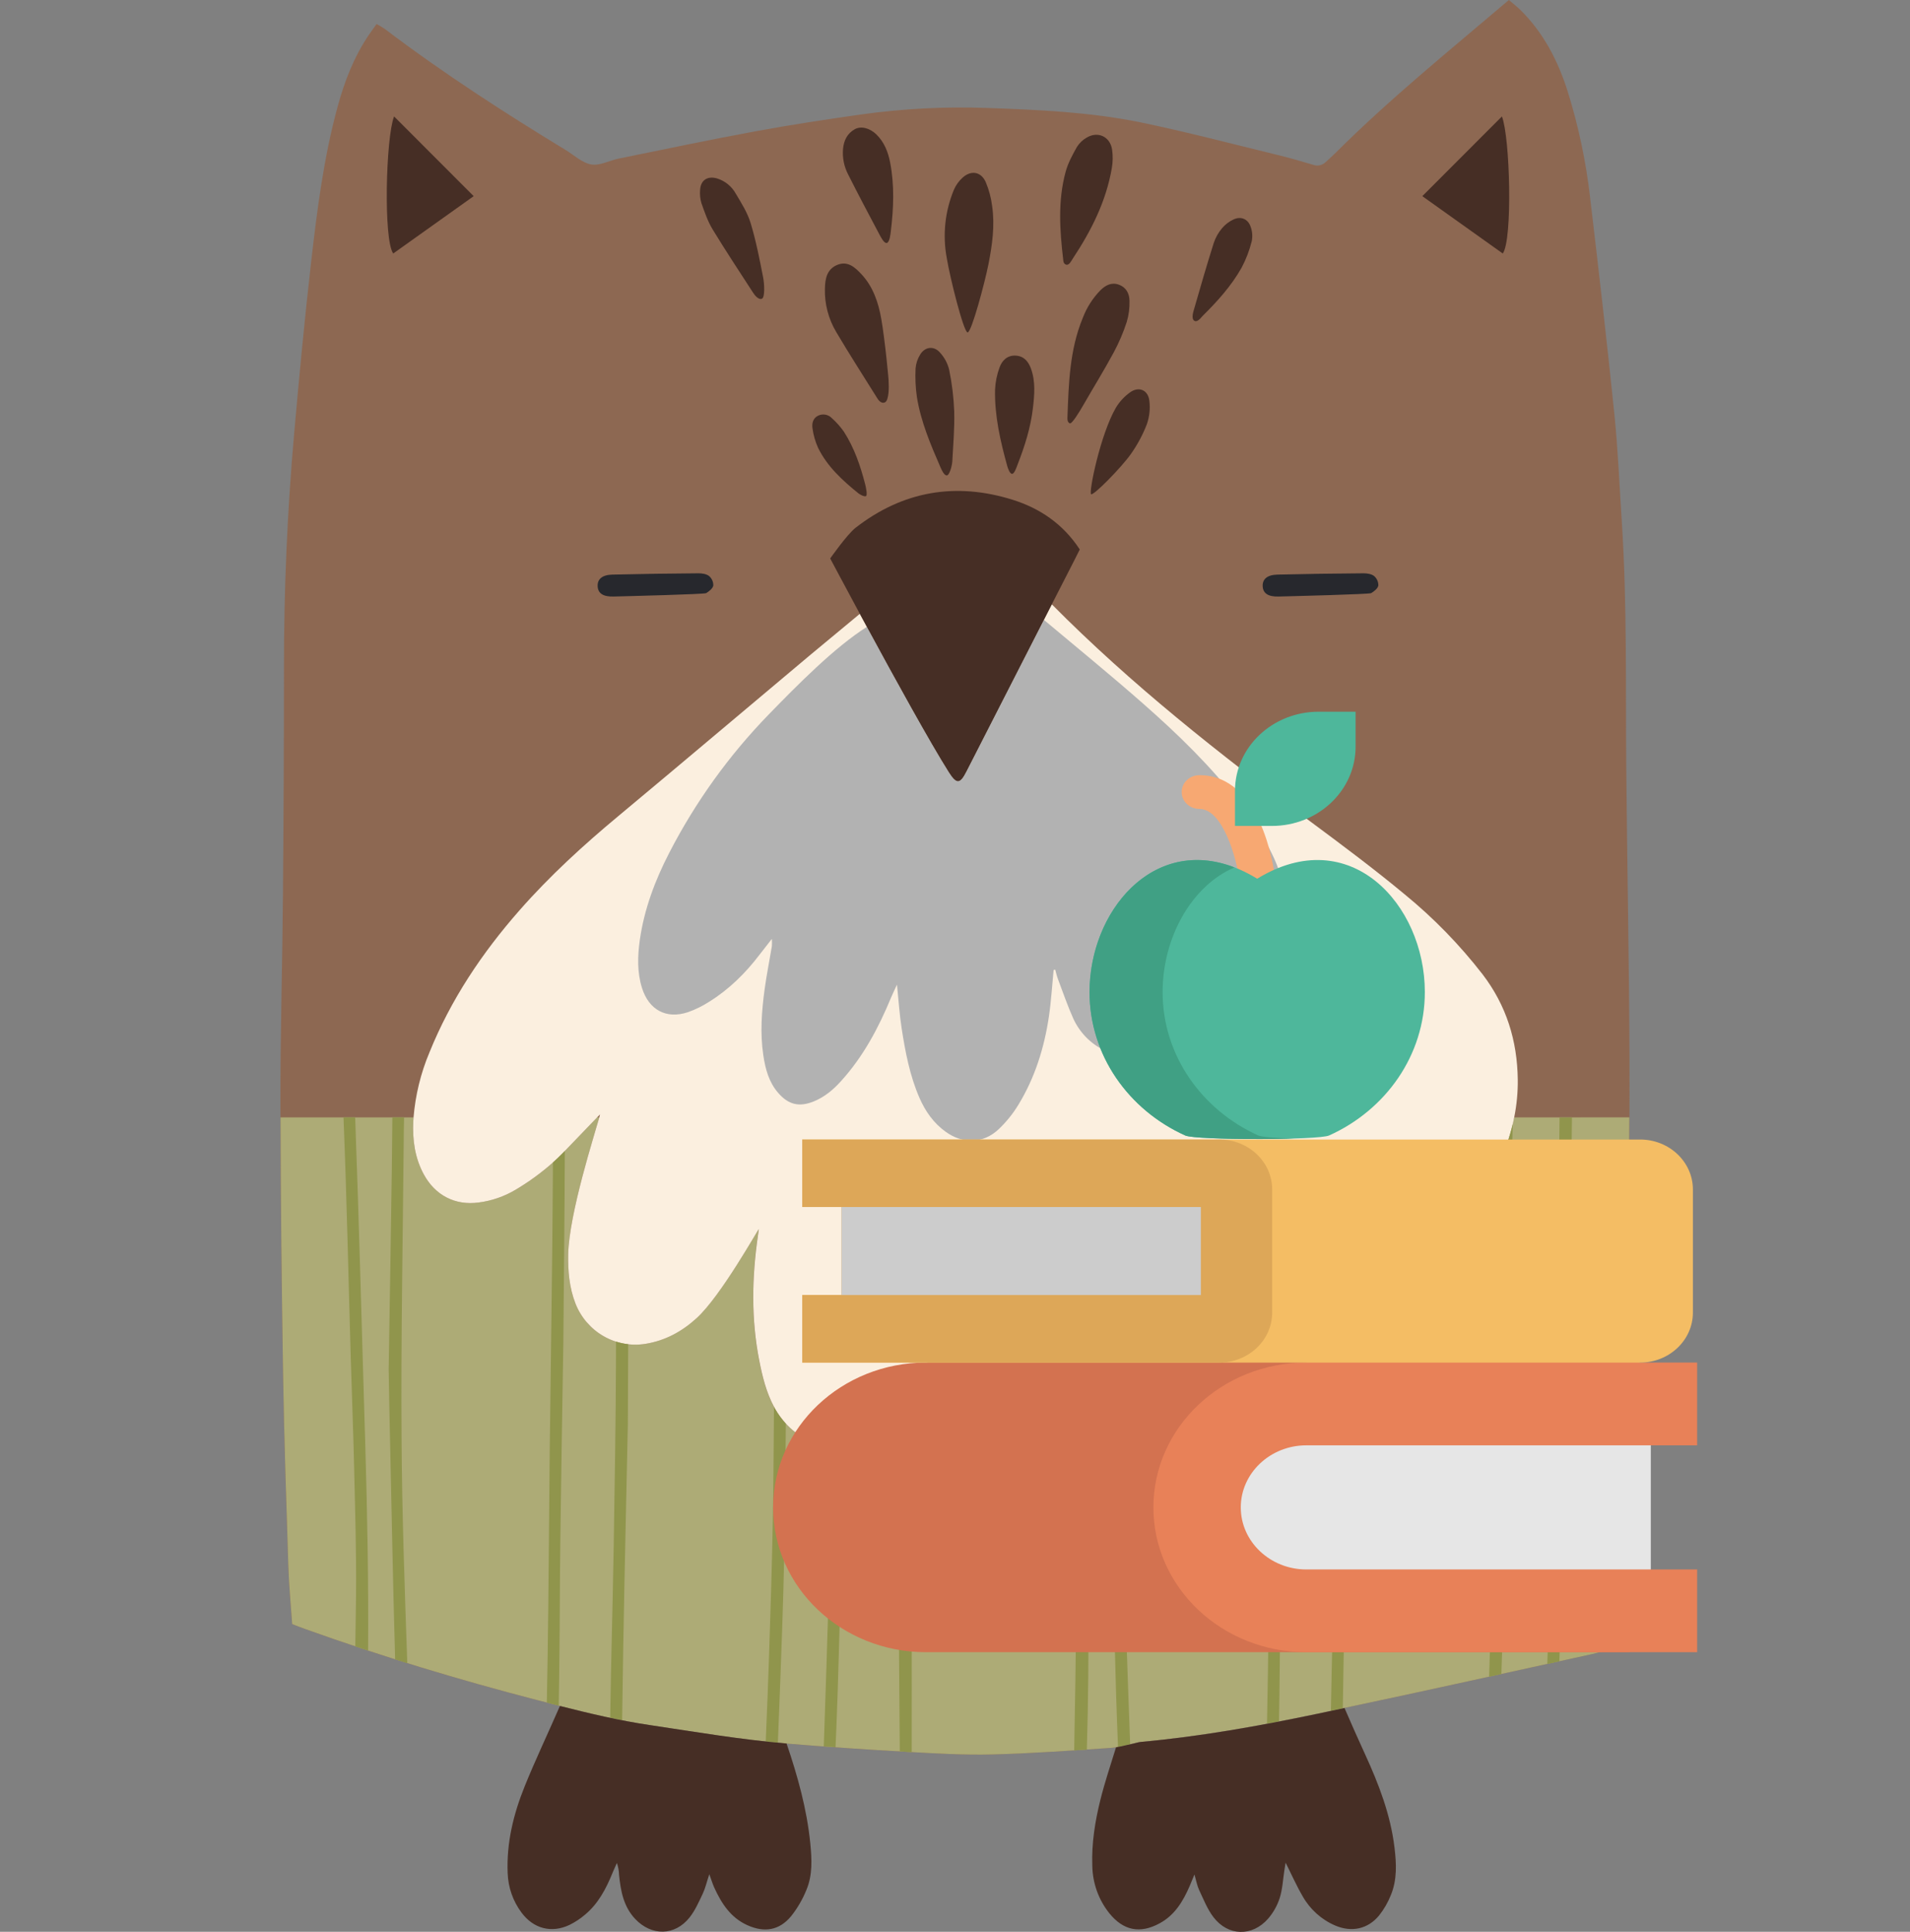 <svg width="87" height="88" viewBox="0 0 87 88" fill="none" xmlns="http://www.w3.org/2000/svg">
<rect x="0" y="0" width="87" height="88" fill="#808080" stroke="none"/>
<g clip-path="url(#clip0_4112_43)">
<path d="M74.223 48.427C74.211 43.939 74.115 39.451 74.076 34.963C74.044 31.224 74.115 27.483 73.872 23.749C73.766 22.118 73.698 20.482 73.534 18.858C73.198 15.576 72.819 12.292 72.431 9.013C72.244 7.37 71.902 5.75 71.41 4.173C70.966 2.765 70.3 1.478 69.236 0.436C69.078 0.285 68.904 0.152 68.73 0C66.033 2.294 63.319 4.488 60.839 6.959C60.693 7.105 60.537 7.243 60.384 7.383C60.31 7.456 60.218 7.506 60.117 7.528C60.016 7.55 59.911 7.543 59.814 7.507C59.271 7.344 58.725 7.188 58.174 7.054C56.086 6.546 54.009 5.998 51.905 5.564C49.627 5.104 47.303 5.001 44.979 4.919C43.054 4.848 41.127 4.947 39.219 5.215C37.621 5.443 36.022 5.684 34.434 5.977C32.34 6.363 30.258 6.802 28.17 7.227C27.75 7.315 27.315 7.56 26.928 7.491C26.518 7.421 26.153 7.069 25.771 6.837C22.941 5.114 20.161 3.317 17.517 1.31C17.399 1.232 17.278 1.16 17.154 1.094C17.024 1.275 16.911 1.426 16.806 1.582C16.125 2.584 15.696 3.694 15.378 4.86C14.74 7.198 14.439 9.597 14.165 11.997C13.871 14.569 13.628 17.149 13.4 19.73C13.085 23.3 12.93 26.879 12.934 30.466C12.934 33.91 12.918 37.354 12.888 40.799C12.862 43.93 12.77 47.06 12.773 50.191C12.773 54.313 12.825 58.435 12.891 62.557C12.938 65.497 13.037 68.434 13.131 71.372C13.159 72.239 13.245 73.103 13.305 73.985C13.523 74.068 13.713 74.143 13.904 74.211C17.372 75.452 20.893 76.52 24.455 77.443C24.803 77.534 25.151 77.623 25.499 77.712C26.854 78.057 28.212 78.38 29.604 78.588C31.672 78.896 33.735 79.248 35.821 79.424L35.938 79.436C37.755 79.584 39.573 79.708 41.393 79.808C42.66 79.879 43.932 79.954 45.2 79.922C46.986 79.877 48.767 79.746 50.555 79.627C50.645 79.621 50.735 79.611 50.825 79.595C51.086 79.552 51.347 79.479 51.608 79.427C51.725 79.404 51.84 79.362 51.956 79.35C54.664 79.105 57.337 78.624 59.995 78.067C60.408 77.979 60.82 77.891 61.232 77.803C64.989 77.011 68.738 76.175 72.49 75.355C72.854 75.275 73.21 75.163 73.563 75.067C73.595 74.879 73.631 74.745 73.639 74.607C73.747 72.802 73.892 70.999 73.946 69.191C74.033 66.253 74.08 63.313 74.12 60.373C74.175 56.393 74.234 52.41 74.223 48.427Z" fill="#8D6852"/>
<path d="M68.969 50.902C68.948 51.004 68.93 51.106 68.906 51.206C68.763 51.806 68.559 52.389 68.297 52.945C68.235 53.078 68.172 53.209 68.105 53.341C67.954 53.634 67.779 53.913 67.583 54.176C66.932 55.04 65.957 55.349 64.919 55.047C63.642 54.674 62.671 53.88 61.896 52.812C61.744 52.602 61.593 52.391 61.415 52.189C61.333 52.096 61.246 52.008 61.154 51.925C61.212 52.13 61.261 52.337 61.328 52.541C61.359 52.639 61.387 52.737 61.415 52.834C61.716 53.861 61.883 54.908 61.802 55.981C61.75 56.771 61.626 57.554 61.432 58.32C61.295 58.849 61.107 59.362 60.87 59.852C60.831 59.932 60.795 60.013 60.753 60.091C60.164 61.199 59.41 61.693 58.467 61.587C58.278 61.564 58.093 61.522 57.913 61.462C57.677 61.383 57.448 61.284 57.23 61.165C56.25 60.637 55.49 59.874 54.892 58.934C54.294 57.993 53.842 56.981 53.448 55.942C53.392 55.797 53.214 55.481 53.139 55.439C53.139 55.804 53.148 56.143 53.139 56.485C53.082 58.109 52.863 59.709 52.314 61.237C52.109 61.808 51.837 62.353 51.504 62.859C51.384 63.042 51.248 63.214 51.098 63.373C50.927 63.555 50.735 63.715 50.527 63.851C50.181 64.081 49.789 64.231 49.38 64.291C49.201 64.316 49.02 64.323 48.84 64.314C48.315 64.282 47.803 64.132 47.342 63.874C46.432 63.38 45.758 62.675 45.358 61.696C44.906 60.594 44.668 59.441 44.478 58.274C44.407 57.834 44.159 56.963 44.121 56.96C44.067 57.185 44.011 57.409 43.96 57.634C43.665 58.954 43.351 60.274 42.823 61.528C42.484 62.347 42.043 63.119 41.512 63.827L41.501 63.842C41.339 64.053 41.162 64.253 40.973 64.439C40.377 65.028 39.646 65.457 38.845 65.689C38.731 65.722 38.62 65.748 38.512 65.77C38.323 65.807 38.132 65.826 37.94 65.829C37.028 65.836 36.306 65.411 35.793 64.851C35.604 64.644 35.439 64.418 35.3 64.174L35.254 64.086C34.898 63.422 34.72 62.692 34.577 61.956C34.209 60.075 34.246 58.188 34.519 56.299C34.534 56.197 34.547 56.095 34.561 55.992C34.534 55.98 32.837 59.042 31.723 60.051C31.054 60.658 30.298 61.07 29.403 61.216C28.744 61.321 28.07 61.197 27.49 60.863C26.91 60.529 26.46 60.007 26.213 59.38C25.93 58.656 25.865 57.895 25.883 57.125C25.924 55.277 27.087 51.669 27.297 50.902H27.196C26.707 51.412 26.216 51.922 25.725 52.432L25.653 52.507C25.502 52.664 25.344 52.812 25.183 52.958C24.66 53.421 24.095 53.833 23.495 54.19C22.976 54.501 22.399 54.7 21.801 54.776C20.731 54.918 19.824 54.455 19.304 53.494C18.895 52.738 18.782 51.917 18.825 51.07C18.825 51.014 18.834 50.957 18.837 50.9H12.778C12.786 54.786 12.831 58.672 12.893 62.557C12.941 65.495 13.04 68.433 13.134 71.372C13.162 72.238 13.248 73.103 13.308 73.984C13.525 74.067 13.716 74.142 13.907 74.21C17.375 75.451 20.896 76.52 24.458 77.442C24.806 77.533 25.154 77.623 25.502 77.711C26.856 78.056 28.215 78.379 29.606 78.587C31.675 78.896 33.738 79.247 35.823 79.424L35.941 79.435C37.757 79.583 39.576 79.707 41.396 79.807C42.663 79.879 43.935 79.953 45.203 79.921C46.989 79.876 48.77 79.745 50.558 79.626C50.648 79.62 50.738 79.61 50.827 79.594C51.088 79.551 51.349 79.478 51.61 79.426C51.728 79.403 51.843 79.361 51.958 79.35C54.667 79.104 57.34 78.623 59.998 78.067C60.41 77.979 60.823 77.891 61.235 77.803C64.992 77.011 68.741 76.174 72.493 75.355C72.857 75.274 73.213 75.162 73.566 75.066C73.598 74.878 73.633 74.744 73.642 74.606C73.75 72.802 73.894 70.999 73.948 69.19C74.035 66.252 74.082 63.313 74.122 60.373C74.161 57.215 74.204 54.057 74.216 50.898L68.969 50.902Z" fill="#ADAB76"/>
<path d="M19.303 53.495C19.825 54.456 20.731 54.92 21.8 54.778C22.399 54.702 22.976 54.502 23.495 54.191C24.094 53.835 24.66 53.422 25.183 52.959C25.344 52.814 25.501 52.666 25.653 52.509L25.725 52.434C26.216 51.925 26.706 51.415 27.196 50.904L27.329 50.766C27.321 50.812 27.311 50.858 27.297 50.904C27.086 51.669 25.923 55.276 25.882 57.127C25.866 57.897 25.93 58.657 26.213 59.382C26.46 60.009 26.91 60.532 27.491 60.866C28.071 61.199 28.747 61.323 29.406 61.216C30.301 61.07 31.059 60.658 31.726 60.051C32.84 59.042 34.537 55.98 34.564 55.992C34.55 56.095 34.537 56.197 34.522 56.299C34.249 58.188 34.212 60.075 34.58 61.956C34.723 62.692 34.901 63.422 35.257 64.086L35.303 64.174C35.442 64.418 35.607 64.644 35.796 64.851C36.309 65.411 37.031 65.836 37.943 65.829C38.135 65.826 38.326 65.807 38.515 65.77C38.623 65.749 38.734 65.722 38.848 65.689C39.649 65.457 40.381 65.028 40.977 64.439C41.166 64.253 41.343 64.053 41.505 63.842L41.516 63.827C42.047 63.119 42.488 62.347 42.827 61.528C43.36 60.276 43.669 58.957 43.964 57.634C44.015 57.409 44.071 57.185 44.125 56.96C44.163 56.96 44.411 57.84 44.482 58.274C44.672 59.441 44.91 60.594 45.362 61.696C45.762 62.675 46.436 63.38 47.346 63.874C47.807 64.132 48.319 64.282 48.844 64.314C49.024 64.323 49.205 64.316 49.384 64.291C49.793 64.231 50.185 64.081 50.531 63.851C50.739 63.715 50.931 63.555 51.102 63.373C51.252 63.214 51.388 63.042 51.508 62.859C51.842 62.354 52.114 61.809 52.32 61.238C52.869 59.706 53.088 58.106 53.145 56.486C53.156 56.146 53.145 55.805 53.145 55.44C53.219 55.482 53.398 55.797 53.453 55.943C53.848 56.984 54.302 57.996 54.898 58.935C55.494 59.874 56.253 60.632 57.233 61.16C57.452 61.279 57.68 61.378 57.916 61.457C58.096 61.517 58.282 61.559 58.47 61.582C59.413 61.688 60.167 61.194 60.756 60.086C60.798 60.007 60.834 59.927 60.873 59.847C61.11 59.356 61.298 58.843 61.435 58.315C61.629 57.548 61.753 56.766 61.806 55.976C61.886 54.903 61.718 53.855 61.418 52.829C61.39 52.731 61.361 52.634 61.331 52.536C61.266 52.334 61.217 52.127 61.157 51.92C61.249 52.003 61.336 52.091 61.418 52.184C61.592 52.386 61.747 52.597 61.899 52.807C62.674 53.875 63.645 54.668 64.923 55.041C65.96 55.344 66.935 55.035 67.586 54.171C67.782 53.908 67.957 53.629 68.108 53.336C68.176 53.206 68.238 53.072 68.3 52.94C68.562 52.383 68.766 51.801 68.909 51.201C68.933 51.101 68.952 50.999 68.972 50.897C69.086 50.332 69.141 49.756 69.134 49.179C69.112 47.41 68.619 45.804 67.528 44.38C66.487 43.037 65.299 41.817 63.987 40.744C62.595 39.588 61.139 38.5 59.684 37.421C55.562 34.361 51.533 31.187 47.909 27.528C46.614 30.066 45.318 32.603 44.022 35.139C43.73 35.714 43.575 35.733 43.23 35.189C42.308 33.736 40.446 30.335 39.166 27.961C38.419 28.577 37.674 29.196 36.929 29.817C34.017 32.258 31.118 34.716 28.197 37.148C26.587 38.487 25.044 39.894 23.659 41.473C21.958 43.409 20.535 45.533 19.561 47.942C19.165 48.883 18.921 49.883 18.837 50.902C18.837 50.959 18.828 51.016 18.825 51.072C18.784 51.92 18.894 52.739 19.303 53.495Z" fill="#FBEFDF"/>
<path d="M28.058 61.83C28.049 64.689 28.001 67.55 27.954 70.407C27.912 73.023 27.831 75.638 27.795 78.253C27.976 78.292 28.157 78.329 28.338 78.365C28.352 77.291 28.368 76.218 28.387 75.144C28.447 71.608 28.532 68.072 28.598 64.891C28.603 63.609 28.609 62.403 28.614 61.234C28.426 61.212 28.24 61.172 28.059 61.114C28.059 61.353 28.059 61.592 28.058 61.83Z" fill="#90954C"/>
<path d="M35.254 64.086C35.24 65.768 35.233 67.449 35.203 69.131C35.166 71.235 35.1 73.339 35.029 75.442C34.985 76.739 34.935 78.036 34.879 79.333L35.432 79.388C35.45 78.948 35.467 78.508 35.484 78.073C35.579 75.609 35.676 73.138 35.726 70.668C35.765 68.732 35.777 66.789 35.794 64.851C35.605 64.644 35.44 64.417 35.301 64.174L35.254 64.086Z" fill="#90954C"/>
<path d="M40.932 70.543C40.928 73.623 40.967 76.703 40.985 79.783L41.399 79.809L41.528 79.816C41.534 77.841 41.528 75.866 41.528 73.89C41.528 71.438 41.464 68.986 41.474 66.534C41.478 65.636 41.49 64.739 41.503 63.841C41.341 64.053 41.164 64.252 40.975 64.439C40.954 66.473 40.935 68.508 40.932 70.543Z" fill="#90954C"/>
<path d="M16.182 51.017C16.182 50.978 16.182 50.941 16.177 50.902H15.646C15.795 54.555 15.87 58.211 15.977 61.866C16.027 63.538 16.092 65.204 16.131 66.872C16.174 68.785 16.236 70.698 16.218 72.611C16.21 73.403 16.195 74.202 16.184 74.996C16.378 75.061 16.573 75.126 16.767 75.19C16.789 72.052 16.73 68.914 16.637 65.774C16.486 60.855 16.364 55.935 16.182 51.017Z" fill="#90954C"/>
<path d="M37.796 70.794C37.749 72.466 37.703 74.132 37.648 75.8C37.605 77.052 37.564 78.302 37.523 79.552L38.058 79.591C38.071 79.295 38.085 78.998 38.097 78.702C38.184 76.582 38.226 74.46 38.294 72.339C38.365 70.148 38.448 67.958 38.512 65.767C38.323 65.804 38.132 65.823 37.94 65.826C37.893 67.484 37.845 69.139 37.796 70.794Z" fill="#90954C"/>
<path d="M25.183 52.957C25.183 53.14 25.183 53.321 25.183 53.503C25.16 57.695 25.087 61.887 25.04 66.079C25.006 69.159 24.993 72.232 24.947 75.308C24.936 76.059 24.921 76.809 24.908 77.559L25.45 77.699L25.468 76.506C25.501 74.42 25.495 72.332 25.522 70.245C25.561 67.241 25.609 64.236 25.659 61.231C25.681 58.298 25.719 55.365 25.727 52.431L25.655 52.506C25.502 52.663 25.344 52.812 25.183 52.957Z" fill="#90954C"/>
<path d="M18.389 52.012C18.389 51.642 18.4 51.272 18.405 50.902H17.872C17.865 51.691 17.856 52.48 17.847 53.268C17.805 56.323 17.752 59.377 17.704 62.379C17.714 62.953 17.72 63.474 17.732 63.995C17.819 67.86 17.887 71.725 17.998 75.589L18.552 75.765C18.433 72.341 18.31 68.916 18.291 65.491C18.26 60.996 18.348 56.504 18.389 52.012Z" fill="#90954C"/>
<path d="M68.3 52.945C68.234 56.032 68.153 59.119 68.097 62.207C68.052 64.746 68.058 67.286 68.01 69.825C67.973 71.929 67.907 74.032 67.836 76.136C67.836 76.218 67.83 76.299 67.827 76.381L68.386 76.259C68.446 74.626 68.5 72.995 68.533 71.363C68.591 68.475 68.588 65.587 68.634 62.7C68.667 60.648 68.738 58.596 68.791 56.54H68.781C68.821 54.761 68.868 52.982 68.903 51.203C68.763 51.803 68.561 52.387 68.3 52.945Z" fill="#90954C"/>
<path d="M61.161 51.926C61.219 52.131 61.268 52.338 61.335 52.542C61.366 52.64 61.394 52.738 61.422 52.835V52.191C61.34 52.098 61.253 52.01 61.161 51.926Z" fill="#90954C"/>
<path d="M60.869 62.524C60.859 65.383 60.811 68.244 60.764 71.101C60.727 73.38 60.662 75.659 60.622 77.937L61.165 77.822C61.176 77.161 61.187 76.5 61.197 75.838C61.258 72.302 61.342 68.767 61.408 65.585C61.418 62.95 61.435 60.625 61.435 58.319C61.298 58.848 61.11 59.361 60.873 59.851C60.871 60.742 60.872 61.633 60.869 62.524Z" fill="#90954C"/>
<path d="M71.037 50.902C71.014 54.41 70.938 57.916 70.874 61.423C70.814 64.779 70.701 68.133 70.606 71.489C70.566 72.926 70.524 74.363 70.48 75.801L71.028 75.68C71.053 74.8 71.076 73.92 71.105 73.04C71.181 70.659 71.279 68.278 71.339 65.896C71.394 63.862 71.417 61.827 71.452 59.792C71.503 56.83 71.572 53.868 71.603 50.904L71.037 50.902Z" fill="#90954C"/>
<path d="M48.84 64.314C48.876 65.398 48.912 66.482 48.936 67.57C48.98 69.482 49.042 71.396 49.023 73.308C49.002 75.452 48.971 77.595 48.929 79.738L49.505 79.701C49.639 75.291 49.573 70.882 49.443 66.473C49.421 65.746 49.4 65.02 49.38 64.294C49.201 64.318 49.02 64.324 48.84 64.314Z" fill="#90954C"/>
<path d="M50.547 64.689C50.641 68.875 50.712 73.061 50.84 77.246C50.864 78.024 50.893 78.801 50.926 79.577C51.111 79.543 51.294 79.501 51.478 79.46C51.451 78.735 51.424 78.009 51.399 77.283C51.271 73.587 51.13 69.882 51.107 66.182C51.101 65.246 51.103 64.309 51.107 63.373C50.936 63.554 50.745 63.715 50.537 63.851C50.532 64.136 50.537 64.416 50.547 64.689Z" fill="#90954C"/>
<path d="M57.849 66.773C57.815 69.853 57.801 72.926 57.756 76.003C57.744 76.843 57.727 77.684 57.712 78.524L58.258 78.42C58.265 78.014 58.271 77.607 58.277 77.201C58.309 75.113 58.305 73.026 58.331 70.939C58.369 67.934 58.418 64.93 58.468 61.925V61.585C58.279 61.562 58.094 61.52 57.913 61.46C57.892 63.23 57.871 65.002 57.849 66.773Z" fill="#90954C"/>
<path d="M25.505 77.713C25.486 77.757 25.466 77.801 25.447 77.843C24.934 79.02 24.382 80.179 23.901 81.368C23.391 82.63 23.066 83.943 23.124 85.328C23.147 85.977 23.365 86.602 23.751 87.12C24.295 87.859 25.123 88.076 25.943 87.685C26.19 87.563 26.421 87.412 26.631 87.234C27.25 86.726 27.609 86.035 27.905 85.305C27.965 85.157 28.035 85.013 28.1 84.865C28.16 85.04 28.193 85.224 28.198 85.41C28.274 86.144 28.401 86.856 28.938 87.42C29.68 88.2 30.739 88.191 31.409 87.348C31.663 87.029 31.832 86.638 32.01 86.264C32.125 86.021 32.184 85.752 32.309 85.377C32.413 85.662 32.462 85.828 32.533 85.984C32.863 86.707 33.279 87.354 34.038 87.697C34.814 88.049 35.5 87.94 36.039 87.285C36.327 86.921 36.561 86.517 36.735 86.085C37.017 85.412 36.979 84.688 36.909 83.973C36.753 82.407 36.333 80.905 35.828 79.422C33.74 79.246 31.68 78.894 29.611 78.585C28.218 78.381 26.859 78.056 25.505 77.713Z" fill="#462E25"/>
<path d="M51.966 79.351C51.848 79.363 51.733 79.405 51.618 79.428C51.357 79.48 51.096 79.553 50.835 79.596C50.589 80.393 50.322 81.185 50.121 81.993C49.879 82.97 49.718 83.968 49.754 84.985C49.765 85.774 50.037 86.537 50.526 87.151C51.164 87.944 51.926 88.099 52.813 87.618C53.509 87.245 53.886 86.614 54.188 85.918C54.251 85.773 54.31 85.625 54.407 85.39C54.494 85.698 54.532 85.907 54.619 86.094C54.819 86.515 54.991 86.963 55.267 87.326C55.934 88.206 57.038 88.23 57.762 87.402C57.999 87.128 58.178 86.808 58.29 86.463C58.419 86.055 58.438 85.612 58.505 85.184C58.521 85.082 58.538 84.981 58.56 84.851C58.834 85.398 59.058 85.907 59.336 86.383C59.672 86.977 60.191 87.445 60.815 87.713C61.557 88.032 62.301 87.883 62.816 87.258C63.041 86.975 63.223 86.659 63.356 86.321C63.642 85.626 63.607 84.893 63.519 84.162C63.338 82.66 62.802 81.272 62.178 79.911C61.858 79.213 61.546 78.511 61.242 77.806C60.829 77.894 60.417 77.982 60.005 78.07C57.348 78.625 54.674 79.106 51.966 79.351Z" fill="#462E25"/>
<path d="M17.95 5.304L21.576 8.936L17.911 11.548C17.46 10.923 17.574 6.261 17.95 5.304Z" fill="#462E25"/>
<path d="M68.412 5.304L64.786 8.936L68.451 11.548C68.904 10.923 68.785 6.261 68.412 5.304Z" fill="#462E25"/>
<path d="M44.074 15.144C43.896 15.144 43.27 12.651 43.123 11.745C42.929 10.698 43.044 9.617 43.454 8.635C43.544 8.43 43.676 8.246 43.842 8.096C44.225 7.744 44.682 7.812 44.898 8.29C45.046 8.64 45.145 9.009 45.191 9.386C45.321 10.272 45.197 11.153 45.026 12.026C44.859 12.87 44.253 15.144 44.074 15.144Z" fill="#462E25"/>
<path d="M40.477 17.402C40.492 17.609 40.499 18.25 40.303 18.331C40.108 18.412 39.968 18.155 39.95 18.127C39.329 17.13 38.692 16.144 38.096 15.135C37.737 14.538 37.556 13.849 37.574 13.151C37.585 12.698 37.66 12.271 38.129 12.07C38.617 11.866 38.954 12.185 39.248 12.502C39.77 13.065 40.01 13.781 40.14 14.516C40.309 15.467 40.494 17.4 40.477 17.402Z" fill="#462E25"/>
<path d="M48.728 19.284C48.629 19.237 48.617 19.133 48.621 19.027C48.679 17.483 48.717 15.936 49.322 14.478C49.502 14.007 49.775 13.579 50.126 13.22C50.364 12.989 50.632 12.847 50.965 12.968C51.297 13.088 51.445 13.375 51.448 13.701C51.459 14.028 51.416 14.355 51.322 14.669C51.167 15.146 50.969 15.609 50.732 16.05C50.297 16.857 49.816 17.634 49.357 18.432C49.187 18.728 48.826 19.331 48.728 19.284Z" fill="#462E25"/>
<path d="M48.562 12.056C48.43 12.016 48.434 11.874 48.427 11.812C48.27 10.477 48.181 9.14 48.54 7.824C48.647 7.43 48.851 7.055 49.053 6.695C49.163 6.519 49.315 6.373 49.494 6.271C50.011 5.96 50.573 6.225 50.657 6.825C50.695 7.1 50.691 7.38 50.644 7.654C50.383 9.174 49.704 10.516 48.864 11.782C48.802 11.88 48.695 12.101 48.562 12.056Z" fill="#462E25"/>
<path d="M34.708 13.607C34.566 13.674 34.391 13.47 34.308 13.342C33.688 12.382 33.055 11.429 32.461 10.452C32.239 10.086 32.096 9.668 31.952 9.261C31.892 9.062 31.871 8.852 31.89 8.645C31.919 8.205 32.225 8.008 32.649 8.125C33.019 8.235 33.332 8.488 33.519 8.829C33.776 9.259 34.053 9.698 34.194 10.171C34.439 10.982 34.601 11.821 34.764 12.654C34.816 12.928 34.849 13.539 34.708 13.607Z" fill="#462E25"/>
<path d="M40.392 11.068C40.261 11.093 40.107 10.77 40.044 10.656C39.567 9.755 39.087 8.853 38.63 7.942C38.445 7.586 38.365 7.183 38.4 6.782C38.436 6.398 38.592 6.078 38.936 5.886C39.219 5.728 39.62 5.832 39.922 6.127C40.282 6.479 40.456 6.933 40.548 7.414C40.745 8.446 40.704 9.486 40.578 10.523C40.562 10.666 40.524 11.041 40.392 11.068Z" fill="#462E25"/>
<path d="M43.125 21.658C43.002 21.658 42.893 21.412 42.836 21.282C42.387 20.247 41.943 19.207 41.764 18.083C41.703 17.654 41.682 17.22 41.704 16.787C41.721 16.562 41.793 16.345 41.912 16.155C42.131 15.788 42.544 15.741 42.822 16.067C43.019 16.284 43.16 16.547 43.232 16.833C43.362 17.462 43.44 18.102 43.465 18.744C43.484 19.507 43.418 20.272 43.377 21.032C43.362 21.226 43.247 21.658 43.125 21.658Z" fill="#462E25"/>
<path d="M46.101 21.586C45.996 21.586 45.909 21.333 45.881 21.234C45.567 20.096 45.3 18.946 45.324 17.758C45.339 17.413 45.407 17.072 45.526 16.748C45.638 16.424 45.88 16.181 46.258 16.199C46.636 16.217 46.841 16.463 46.961 16.793C47.174 17.384 47.12 17.994 47.048 18.595C46.947 19.474 46.679 20.32 46.357 21.146C46.308 21.276 46.205 21.586 46.101 21.586Z" fill="#462E25"/>
<path d="M49.7 22.513C49.581 22.446 50.118 19.799 50.825 18.578C50.993 18.297 51.217 18.055 51.483 17.867C51.883 17.587 52.297 17.769 52.353 18.259C52.397 18.618 52.358 18.983 52.239 19.324C52.053 19.808 51.806 20.266 51.507 20.688C51.069 21.305 49.818 22.58 49.7 22.513Z" fill="#462E25"/>
<path d="M54.394 14.608C54.25 14.506 54.361 14.183 54.399 14.049C54.685 13.052 54.974 12.056 55.286 11.068C55.368 10.822 55.496 10.594 55.663 10.397C55.806 10.227 55.984 10.091 56.185 9.998C56.523 9.837 56.849 9.974 56.968 10.334C57.044 10.544 57.061 10.771 57.016 10.99C56.912 11.407 56.758 11.81 56.557 12.19C56.089 13.023 55.451 13.728 54.775 14.396C54.714 14.46 54.539 14.709 54.394 14.608Z" fill="#462E25"/>
<path d="M27.951 27.174C27.474 27.188 27.238 27.029 27.223 26.708C27.207 26.387 27.422 26.186 27.898 26.175C29.203 26.143 30.508 26.126 31.813 26.116C31.978 26.116 32.177 26.144 32.298 26.24C32.36 26.293 32.41 26.359 32.443 26.434C32.476 26.509 32.492 26.59 32.49 26.672C32.468 26.805 32.301 26.936 32.168 27.018C32.081 27.072 28.603 27.157 27.951 27.174Z" fill="#27282D"/>
<path d="M58.243 27.174C57.766 27.188 57.531 27.029 57.515 26.708C57.499 26.387 57.714 26.186 58.19 26.175C59.495 26.143 60.8 26.126 62.105 26.116C62.27 26.116 62.47 26.144 62.59 26.24C62.652 26.293 62.702 26.359 62.735 26.434C62.768 26.509 62.785 26.59 62.783 26.672C62.76 26.805 62.594 26.936 62.459 27.018C62.373 27.072 58.899 27.157 58.243 27.174Z" fill="#27282D"/>
<path d="M39.442 22.601C39.362 22.635 39.166 22.526 39.106 22.478C38.379 21.888 37.686 21.261 37.264 20.401C37.136 20.119 37.05 19.819 37.009 19.511C36.973 19.288 37.033 19.042 37.27 18.933C37.373 18.884 37.488 18.869 37.6 18.89C37.711 18.911 37.813 18.966 37.892 19.049C38.097 19.233 38.281 19.439 38.439 19.665C38.912 20.4 39.192 21.22 39.409 22.063C39.445 22.207 39.522 22.566 39.442 22.601Z" fill="#462E25"/>
<path d="M58.159 39.391C57.745 38.368 57.132 37.47 56.463 36.602C55.169 34.916 53.656 33.447 52.072 32.056C50.593 30.753 49.059 29.503 47.548 28.236C46.372 30.538 45.197 32.839 44.022 35.139C43.73 35.714 43.575 35.732 43.23 35.188C42.382 33.852 40.742 30.872 39.489 28.555C38.016 29.484 36.32 31.205 35.017 32.545C33.205 34.408 31.677 36.533 30.483 38.851C29.836 40.105 29.341 41.419 29.142 42.829C29.04 43.557 29.019 44.288 29.241 45C29.555 46.009 30.352 46.437 31.336 46.108C31.676 45.988 32.001 45.828 32.305 45.632C33.208 45.07 33.958 44.331 34.602 43.483C34.767 43.267 34.936 43.054 35.158 42.769C35.165 42.881 35.165 42.994 35.158 43.107C35.05 43.758 34.918 44.405 34.829 45.059C34.693 46.06 34.617 47.064 34.769 48.072C34.862 48.701 35.022 49.297 35.449 49.788C35.916 50.326 36.406 50.442 37.07 50.172C37.559 49.972 37.951 49.644 38.304 49.253C39.319 48.136 40.017 46.825 40.59 45.437C40.657 45.278 40.733 45.123 40.857 44.853C40.935 45.608 40.974 46.232 41.07 46.847C41.238 47.93 41.442 49.005 41.883 50.015C42.152 50.631 42.525 51.159 43.075 51.557C43.863 52.122 44.78 52.105 45.485 51.443C45.836 51.111 46.141 50.733 46.392 50.318C47.143 49.086 47.565 47.73 47.777 46.309C47.881 45.605 47.922 44.895 47.992 44.186L48.065 44.171C48.107 44.319 48.139 44.471 48.193 44.611C48.42 45.211 48.628 45.821 48.889 46.401C49.174 47.023 49.661 47.528 50.269 47.831C51.164 48.292 52.07 48.129 52.756 47.383C53.116 46.98 53.357 46.483 53.452 45.949C53.68 44.822 53.579 43.701 53.397 42.579C53.367 42.393 53.358 42.202 53.34 42.013C53.497 42.142 53.633 42.296 53.744 42.468C54.527 43.524 55.587 43.925 56.777 43.601C57.655 43.363 58.19 42.777 58.399 41.889C58.601 41.033 58.486 40.201 58.159 39.391Z" fill="#B2B2B2"/>
<path d="M44.022 35.139C45.197 32.838 46.372 30.537 47.548 28.236L47.908 27.532C48.157 27.045 48.406 26.557 48.656 26.07C48.83 25.732 49.004 25.392 49.183 25.03C48.419 23.859 47.356 23.153 46.125 22.766C43.542 21.958 41.131 22.362 38.972 24.041C38.584 24.343 37.815 25.44 37.815 25.44C37.815 25.44 38.383 26.509 39.166 27.963C39.27 28.154 39.377 28.353 39.488 28.557C40.742 30.874 42.382 33.854 43.229 35.19C43.576 35.732 43.731 35.714 44.022 35.139Z" fill="#462E25"/>
<path d="M57.263 40.799C56.856 40.799 56.506 40.51 56.458 40.118C56.331 39.094 55.696 36.85 54.636 36.85C54.188 36.85 53.824 36.506 53.824 36.081C53.824 35.656 54.188 35.312 54.636 35.312C57.428 35.312 58.013 39.468 58.071 39.942C58.122 40.364 57.803 40.745 57.357 40.794C57.325 40.797 57.294 40.799 57.263 40.799Z" fill="#F7A872"/>
<path d="M61.747 34.015V32.421H60.064C57.959 32.421 56.253 34.037 56.253 36.03V37.624H57.936C60.041 37.624 61.747 36.008 61.747 34.015Z" fill="#4EB79B"/>
<path d="M60.54 51.725C63.118 50.564 64.901 48.075 64.901 45.191C64.901 41.198 61.482 37.443 57.265 40.029C53.047 37.443 49.628 41.198 49.628 45.191C49.628 48.075 51.411 50.564 53.989 51.725C54.471 51.942 60.058 51.942 60.54 51.725Z" fill="#4EB79B"/>
<path d="M74.221 75.263H42.179C40.257 75.263 38.515 74.524 37.254 73.331C35.995 72.137 35.215 70.489 35.215 68.667C35.215 65.024 38.333 62.07 42.179 62.07L59.292 58.689L74.221 62.07" fill="#D37250"/>
<path d="M75.194 64.757H55.674V73.062H75.194V64.757Z" fill="#E6E6E6"/>
<path d="M77.305 65.84H59.502C57.856 65.84 56.517 67.109 56.517 68.667C56.517 70.226 57.856 71.494 59.502 71.494H77.305V75.263H59.502C57.579 75.263 55.837 74.524 54.576 73.331C53.317 72.137 52.537 70.489 52.537 68.667C52.537 65.024 55.655 62.07 59.502 62.07L66.005 58.894L74.706 62.07H77.305V65.84Z" fill="#E88158"/>
<path d="M74.706 51.909H55.705V51.915C55.651 51.912 55.597 51.909 55.542 51.909H36.541V54.985H38.327V58.995H36.541V62.071H55.542C55.597 62.071 55.651 62.068 55.705 62.065V62.071H74.706C76.034 62.071 77.111 61.05 77.111 59.793V54.185C77.111 52.928 76.034 51.909 74.706 51.909Z" fill="#F4BD64"/>
<path d="M55.674 53.836H38.327V60.143H55.674V53.836Z" fill="#CCCCCC"/>
<path d="M36.541 58.994H54.699V54.985H36.541V51.909H55.542C56.87 51.909 57.947 52.928 57.947 54.185V59.793C57.947 61.05 56.87 62.07 55.542 62.07H36.541V58.994Z" fill="#DDA758"/>
<path d="M57.317 51.726C57.467 51.793 58.104 51.84 58.929 51.865C57.09 51.923 54.321 51.876 53.989 51.726C51.411 50.564 49.628 48.075 49.628 45.192C49.628 41.53 52.502 38.07 56.229 39.513C54.251 40.368 52.957 42.735 52.957 45.192C52.957 48.075 54.739 50.564 57.317 51.726Z" fill="#40A084"/>
</g>
<defs>
<clipPath id="clip0_4112_43">
<rect width="87" height="88" fill="white"/>
</clipPath>
</defs>
</svg>
